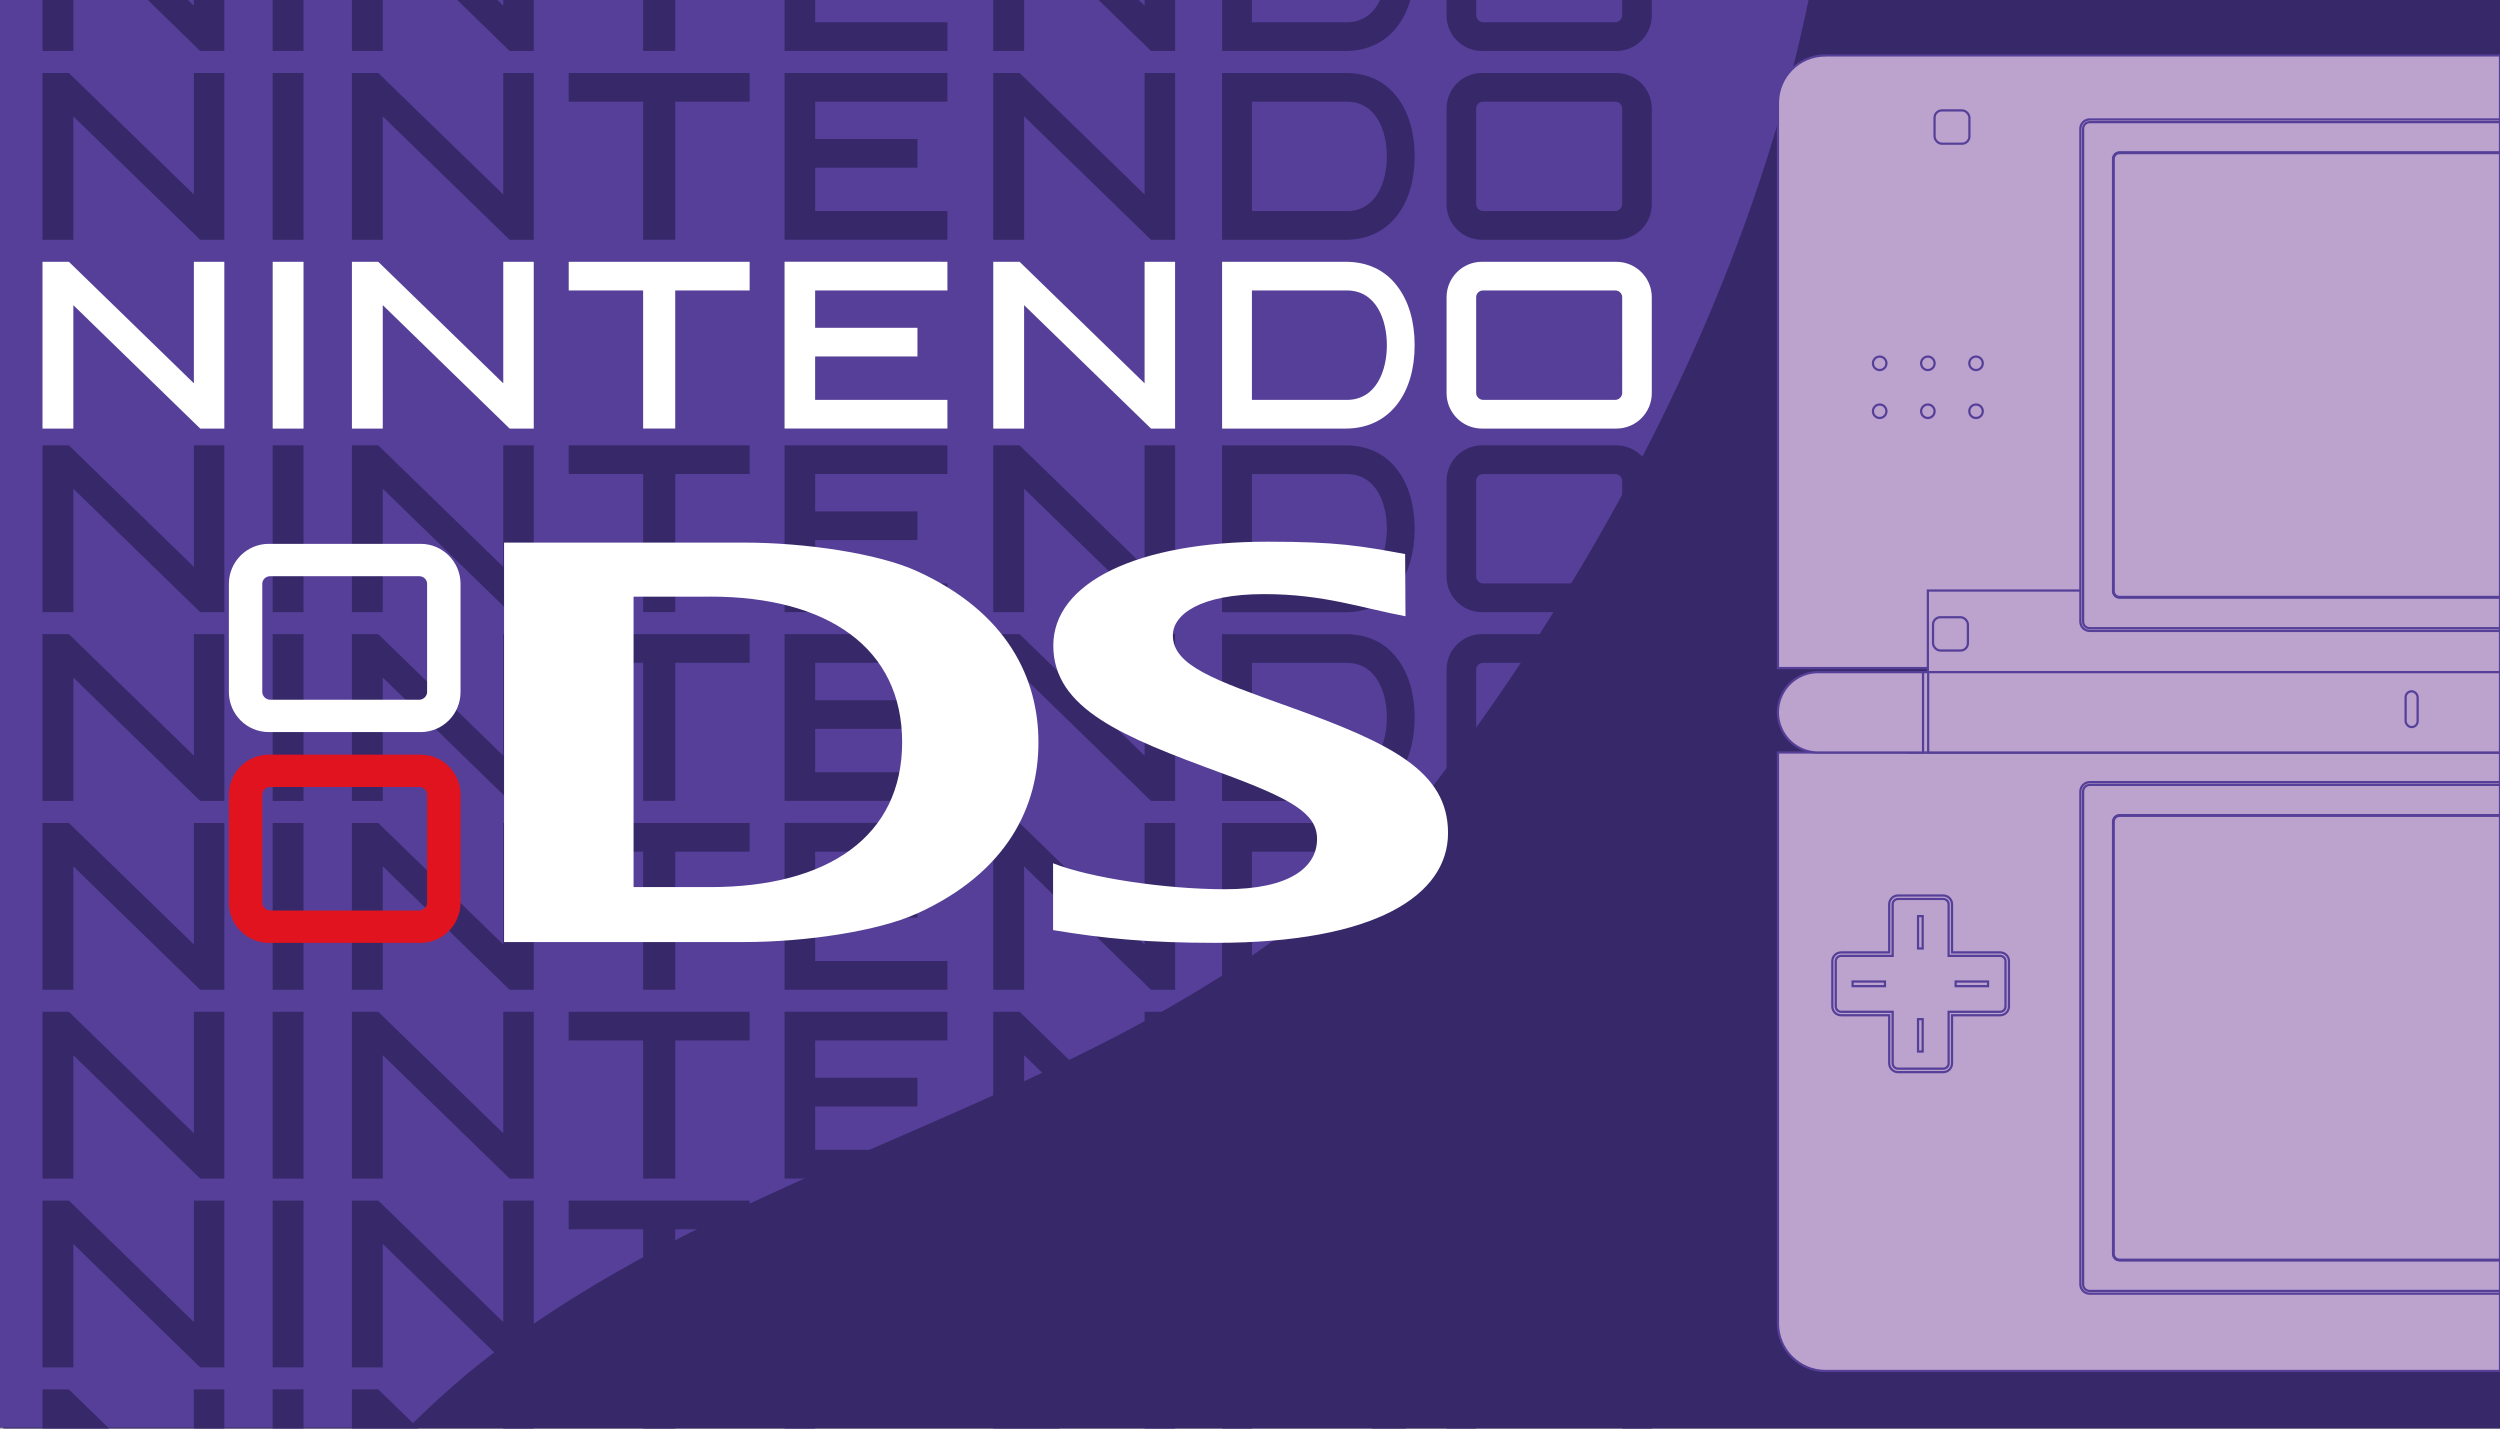 <svg xmlns="http://www.w3.org/2000/svg" id="Layer_1" data-name="Layer 1" viewBox="0 0 560 320"><rect x="0" y="0" width="560" height="320" fill="#808080" stroke="none"/><defs><style>.cls-1{fill:#372869}.cls-2{fill:#fff}.cls-4{fill:#bca3ce;stroke:#553f98;stroke-miterlimit:10;stroke-width:.5px}</style></defs><path d="M.76-.02H560v320H.76z" class="cls-1"/><path d="M405.14-.12c-3.45 16.81-8.27 33.52-14.2 49.97-.77 2.14-1.56 4.27-2.37 6.4-3.15 8.31-6.6 16.53-10.28 24.65a462 462 0 0 1-18.36 36.11c-.66 1.19-1.34 2.38-2.03 3.56-.5.88-1 1.74-1.5 2.61-10.64 18.29-22.38 35.76-34.79 52.08-48.21 64.41-136.13 76.41-201.3 120.77-3.92 2.65-7.76 5.44-11.5 8.36a168 168 0 0 0-8.87 7.44c-2.85 2.53-5.66 5.19-8.43 7.96H-.37V-.12z" style="fill:#553f98"/><path d="M16.43 68.36V96H9.52V58.64h5.91l28 27.22V58.64h6.82V96h-5.4zm69.31 0V96h-6.91V58.64h5.9l28 27.22V58.64h6.83V96h-5.4L85.75 68.36Zm143.66 0V96h-6.91V58.64h5.9l28 27.22V58.64h6.83V96h-5.39l-28.42-27.64ZM66.71 58.64h1.28V96h-6.91V58.64h5.64Zm99.94 0h1.27v6.42h-16.67v30.93h-7.19V65.06h-16.67v-6.42h39.25Zm44.28 0h1.29v6.42h-29.63v8.37h22.92v6.42h-22.92v9.72h29.63v6.42h-36.48V58.63h35.19Zm90.73 30.93h-21.23V65.06h21.23c6.64 0 9 6.59 9 12.26s-2.36 12.26-9 12.26ZM313 64.13c-2.7-3.63-6.7-5.49-11.54-5.49h-27.71V96h27.71c4.83 0 8.83-1.94 11.54-5.49 2.54-3.3 3.88-7.86 3.88-13.19s-1.34-9.89-3.88-13.19m50.37 23.92c0 .76-.69 1.52-1.55 1.52h-29.6c-.86 0-1.56-.76-1.56-1.52V66.58c0-.85.69-1.52 1.56-1.52h29.6c.85 0 1.55.68 1.55 1.52zm-1.29-29.41h-30.13c-4.36 0-7.92 3.55-7.92 7.95v21.47c0 4.39 3.56 7.94 7.92 7.94h30.13c4.37 0 7.92-3.55 7.92-7.94V66.59c0-4.39-3.55-7.94-7.92-7.94" class="cls-2"/><path d="M16.43 26.07v27.64H9.52V16.35h5.91l28 27.22V16.35h6.82v37.36h-5.4zm69.31 0v27.64h-6.91V16.35h5.9l28 27.22V16.35h6.83v37.36h-5.4L85.75 26.07Zm143.66 0v27.64h-6.91V16.35h5.9l28 27.22V16.35h6.83v37.36h-5.39l-28.42-27.64ZM66.71 16.35h1.28v37.36h-6.91V16.35h5.64Zm99.94 0h1.27v6.42h-16.67V53.7h-7.19V22.77h-16.67v-6.42h39.25Zm44.28 0h1.29v6.42h-29.63v8.37h22.92v6.42h-22.92v9.72h29.63v6.42h-36.48V16.35zm90.73 30.93h-21.23V22.77h21.23c6.64 0 9 6.59 9 12.26s-2.36 12.26-9 12.26ZM313 21.84c-2.7-3.63-6.7-5.49-11.54-5.49h-27.71v37.36h27.71c4.83 0 8.83-1.94 11.54-5.49 2.54-3.3 3.88-7.86 3.88-13.19s-1.34-9.89-3.88-13.19m50.37 23.92c0 .76-.69 1.52-1.55 1.52h-29.6c-.86 0-1.56-.76-1.56-1.52V24.29c0-.85.69-1.52 1.56-1.52h29.6c.85 0 1.55.68 1.55 1.52zm-1.29-29.41h-30.13c-4.36 0-7.92 3.55-7.92 7.95v21.47c0 4.39 3.56 7.94 7.92 7.94h30.13c4.37 0 7.92-3.55 7.92-7.94V24.3c0-4.39-3.55-7.94-7.92-7.94M9.52-.02h6.91v11.43H9.52zm40.73 0v11.43h-5.41L33.09-.02h9l1.33 1.29V-.02zm28.58 0v11.43h6.91V-.02zm33.9 0v1.29L111.4-.02h-8.99l11.75 11.43h5.4V-.02zm109.76 0v11.43h6.91V-.02zm33.9 0v1.29l-1.33-1.29h-8.99l11.76 11.43h5.39V-.02zm-195.32 0v11.43h6.92V-.02zm82.99 0v11.43h7.19V-.02zm38.53 5.01V-.02h-6.84v11.43h36.48V4.99zM309.16-.02c-1.36 2.87-3.74 5.01-7.5 5.01h-21.23V-.02h-6.67v11.43h27.7c4.84 0 8.84-1.94 11.54-5.49 1.29-1.68 2.27-3.68 2.92-5.94zm54.21 0v3.49c0 .76-.7 1.52-1.55 1.52h-29.6c-.86 0-1.55-.76-1.55-1.52V-.02h-6.64v3.49c0 4.39 3.56 7.94 7.92 7.94h30.13c4.37 0 7.92-3.55 7.92-7.94V-.02zM16.43 194.07v27.64H9.52v-37.36h5.91l28 27.22v-27.22h6.82v37.36h-5.4zm69.31 0v27.64h-6.91v-37.36h5.9l28 27.22v-27.22h6.83v37.36h-5.4l-28.41-27.64Zm143.66 0v27.64h-6.91v-37.36h5.9l28 27.22v-27.22h6.83v37.36h-5.39l-28.42-27.64Zm-162.69-9.72h1.28v37.36h-6.91v-37.36h5.64Zm99.94 0h1.27v6.42h-16.67v30.93h-7.19v-30.93h-16.67v-6.42h39.25Zm44.28 0h1.29v6.42h-29.63v8.37h22.92v6.42h-22.92v9.72h29.63v6.42h-36.48v-37.36h35.19Zm90.73 30.93h-21.23v-24.51h21.23c6.64 0 9 6.59 9 12.26s-2.36 12.26-9 12.26ZM313 189.84c-2.7-3.63-6.7-5.49-11.54-5.49h-27.71v37.36h27.71c4.83 0 8.83-1.94 11.54-5.49 2.54-3.3 3.88-7.86 3.88-13.19s-1.34-9.89-3.88-13.19m50.37 23.92c0 .76-.69 1.52-1.55 1.52h-29.6c-.86 0-1.56-.76-1.56-1.52v-21.47c0-.85.69-1.52 1.56-1.52h29.6c.85 0 1.55.68 1.55 1.52zm-1.29-29.41h-30.13c-4.36 0-7.92 3.55-7.92 7.95v21.47c0 4.39 3.56 7.94 7.92 7.94h30.13c4.37 0 7.92-3.55 7.92-7.94V192.3c0-4.39-3.55-7.94-7.92-7.94M16.43 151.77v27.64H9.52v-37.36h5.91l28 27.22v-27.22h6.82v37.36h-5.4zm69.31 0v27.64h-6.91v-37.36h5.9l28 27.22v-27.22h6.83v37.36h-5.4l-28.41-27.64Zm143.66 0v27.64h-6.91v-37.36h5.9l28 27.22v-27.22h6.83v37.36h-5.39l-28.42-27.64Zm-162.69-9.72h1.28v37.36h-6.91v-37.36h5.64Zm99.94 0h1.27v6.42h-16.67v30.93h-7.19v-30.93h-16.67v-6.42h39.25Zm44.28 0h1.29v6.42h-29.63v8.37h22.92v6.42h-22.92v9.72h29.63v6.42h-36.48v-37.36h35.19Zm90.73 30.94h-21.23v-24.51h21.23c6.64 0 9 6.59 9 12.26s-2.36 12.26-9 12.26ZM313 147.55c-2.7-3.63-6.7-5.49-11.54-5.49h-27.71v37.36h27.71c4.83 0 8.83-1.94 11.54-5.49 2.54-3.3 3.88-7.86 3.88-13.19s-1.34-9.89-3.88-13.19m50.37 23.92c0 .76-.69 1.52-1.55 1.52h-29.6c-.86 0-1.56-.76-1.56-1.52V150c0-.85.69-1.52 1.56-1.52h29.6c.85 0 1.55.68 1.55 1.52zm-1.29-29.42h-30.13c-4.36 0-7.92 3.55-7.92 7.95v21.47c0 4.39 3.56 7.94 7.92 7.94h30.13c4.37 0 7.92-3.55 7.92-7.94V150c0-4.39-3.55-7.94-7.92-7.94M16.43 278.65v27.64H9.52v-37.36h5.91l28 27.22v-27.22h6.82v37.36h-5.4zm69.31 0v27.64h-6.91v-37.36h5.9l28 27.22v-27.22h6.83v37.36h-5.4l-28.41-27.64Zm143.66 0v27.64h-6.91v-37.36h5.9l28 27.22v-27.22h6.83v37.36h-5.39l-28.42-27.64Zm-162.69-9.72h1.28v37.36h-6.91v-37.36h5.64Zm99.94 0h1.27v6.42h-16.67v30.93h-7.19v-30.93h-16.67v-6.42h39.25Zm44.28 0h1.29v6.42h-29.63v8.37h22.92v6.42h-22.92v9.72h29.63v6.42h-36.48v-37.36h35.19Zm90.73 30.93h-21.23v-24.51h21.23c6.64 0 9 6.59 9 12.26s-2.36 12.26-9 12.26ZM313 274.42c-2.7-3.63-6.7-5.49-11.54-5.49h-27.71v37.36h27.71c4.83 0 8.83-1.94 11.54-5.49 2.54-3.3 3.88-7.86 3.88-13.19s-1.34-9.89-3.88-13.19m50.37 23.92c0 .76-.69 1.52-1.55 1.52h-29.6c-.86 0-1.56-.76-1.56-1.52v-21.47c0-.85.69-1.52 1.56-1.52h29.6c.85 0 1.55.68 1.55 1.52zm-1.29-29.41h-30.13c-4.36 0-7.92 3.55-7.92 7.95v21.47c0 4.39 3.56 7.94 7.92 7.94h30.13c4.37 0 7.92-3.55 7.92-7.94v-21.47c0-4.39-3.55-7.94-7.92-7.94M15.42 311.22l9.01 8.76H9.52v-8.76zm28 0h6.83v8.76h-6.83zm69.31 0v8.76h6.83v-8.76zm-33.9 0v8.76h14.91l-9.01-8.76zm177.56 0v8.76h6.83v-8.76zm-33.9 0v8.76h14.91l-9.01-8.76zm-161.42 0v8.76h6.92v-8.76zm66.32 0v6.42h16.67v2.34h7.19v-2.34h16.66v-6.42zm48.36 0v8.76h6.84v-2.34h29.64v-6.42zM313 316.71c-2.7-3.63-6.7-5.49-11.54-5.49h-27.7v8.76h6.67v-2.34h21.23c2.46 0 4.33.91 5.72 2.34h7.56c-.53-1.19-1.18-2.29-1.94-3.27m49.08-5.49h-30.13c-4.36 0-7.92 3.55-7.92 7.94v.82h6.64v-.82c0-.84.69-1.52 1.55-1.52h29.6c.85 0 1.55.68 1.55 1.52v.82H370v-.82c0-4.39-3.55-7.94-7.92-7.94M16.43 236.36V264H9.52v-37.36h5.91l28 27.22v-27.22h6.82V264h-5.4zm69.31 0V264h-6.91v-37.36h5.9l28 27.22v-27.22h6.83V264h-5.4l-28.41-27.64Zm143.66 0V264h-6.91v-37.36h5.9l28 27.22v-27.22h6.83V264h-5.39l-28.42-27.64Zm-162.69-9.72h1.28V264h-6.91v-37.36h5.64Zm99.94 0h1.27v6.42h-16.67v30.93h-7.19v-30.93h-16.67v-6.42h39.25Zm44.28 0h1.29v6.42h-29.63v8.37h22.92v6.42h-22.92v9.72h29.63v6.42h-36.48v-37.36h35.19Zm90.73 30.93h-21.23v-24.51h21.23c6.64 0 9 6.59 9 12.26s-2.36 12.26-9 12.26ZM313 232.13c-2.7-3.63-6.7-5.49-11.54-5.49h-27.71V264h27.71c4.83 0 8.83-1.94 11.54-5.49 2.54-3.3 3.88-7.86 3.88-13.19s-1.34-9.89-3.88-13.19m50.37 23.92c0 .76-.69 1.52-1.55 1.52h-29.6c-.86 0-1.56-.76-1.56-1.52v-21.47c0-.85.69-1.52 1.56-1.52h29.6c.85 0 1.55.68 1.55 1.52zm-1.29-29.41h-30.13c-4.36 0-7.92 3.55-7.92 7.95v21.47c0 4.39 3.56 7.94 7.92 7.94h30.13c4.37 0 7.92-3.55 7.92-7.94v-21.47c0-4.39-3.55-7.94-7.92-7.94M16.43 109.48v27.64H9.52V99.76h5.91l28 27.22V99.76h6.82v37.36h-5.4zm69.31 0v27.64h-6.91V99.76h5.9l28 27.22V99.76h6.83v37.36h-5.4l-28.41-27.64Zm143.66 0v27.64h-6.91V99.76h5.9l28 27.22V99.76h6.83v37.36h-5.39l-28.42-27.64ZM66.71 99.76h1.28v37.36h-6.91V99.76h5.64Zm99.94 0h1.27v6.42h-16.67v30.93h-7.19v-30.93h-16.67v-6.42h39.25Zm44.28 0h1.29v6.42h-29.63v8.37h22.92v6.42h-22.92v9.72h29.63v6.42h-36.48V99.75h35.19Zm90.73 30.94h-21.23v-24.51h21.23c6.64 0 9 6.59 9 12.26s-2.36 12.26-9 12.26ZM313 105.26c-2.7-3.63-6.7-5.49-11.54-5.49h-27.71v37.36h27.71c4.83 0 8.83-1.94 11.54-5.49 2.54-3.3 3.88-7.86 3.88-13.19s-1.34-9.89-3.88-13.19m50.37 23.92c0 .76-.69 1.52-1.55 1.52h-29.6c-.86 0-1.56-.76-1.56-1.52v-21.47c0-.85.69-1.52 1.56-1.52h29.6c.85 0 1.55.68 1.55 1.52zm-1.29-29.42h-30.13c-4.36 0-7.92 3.55-7.92 7.95v21.47c0 4.39 3.56 7.94 7.92 7.94h30.13c4.37 0 7.92-3.55 7.92-7.94v-21.47c0-4.39-3.55-7.94-7.92-7.94" class="cls-1"/><path d="M95.67 202.15c0 .95-.78 1.81-1.75 1.81H60.51c-.97 0-1.76-.86-1.76-1.81v-24.14c0-.95.78-1.72 1.76-1.72h33.41c.96 0 1.75.76 1.75 1.72zm-1.45-33.11H60.21c-4.92 0-8.94 4.01-8.94 8.97v24.23c0 4.87 4.02 8.97 8.94 8.97h34.01c4.93 0 8.94-4.1 8.94-8.97v-24.23c0-4.96-4.01-8.97-8.94-8.97" style="fill:#e1131f"/><path d="M95.67 155.02c0 .86-.78 1.72-1.75 1.72H60.51c-.97 0-1.76-.86-1.76-1.72v-24.23c0-.95.78-1.72 1.76-1.72h33.41c.96 0 1.75.76 1.75 1.72zm-1.45-33.2H60.21c-4.92 0-8.94 4.01-8.94 8.97v24.23c0 4.96 4.02 8.97 8.94 8.97h34.01c4.93 0 8.94-4.01 8.94-8.97v-24.23c0-4.96-4.01-8.97-8.94-8.97m141.66 71.55c8.09 3.24 25.18 5.82 38.51 5.82 14.6 0 20.63-4.96 20.63-11.26 0-5.72-5.61-8.97-21.72-14.88-21.55-7.92-37.36-14.21-37.36-28.43s19.02-23.28 48.01-23.28c15.57 0 20.91.95 30.8 2.77l.08 13.93c-9.71-1.81-18.32-4.96-31.68-4.96-14.33 0-20.43 4.58-20.43 9.25 0 6.77 9.41 10.02 25.9 15.93 22.96 8.2 35.74 14.5 35.74 28.33s-16 24.61-52.08 24.61c-14.82 0-25.03-.95-36.39-2.86v-14.98Zm-76.79-59.72h-17.17v65.06h17.17c26.36 0 42.99-11.35 42.99-32.44s-16.63-32.63-42.99-32.63Zm46.09 71.07c-8.49 3.82-24.55 6.3-38.6 6.3h-53.67v-89.48h53.67c14.04 0 30.11 2.48 38.62 6.3 20.67 9.35 27.41 24.33 27.41 38.45s-6.68 29.1-27.43 38.45" class="cls-2"/><path d="M560 168.56V307.1H408.9c-5.87 0-10.64-4.77-10.64-10.64v-127.9zM408.85 12.42H560v137.23H398.26V23.02c0-5.85 4.75-10.6 10.59-10.6Z" class="cls-4"/><path d="M431.84 132.28H560v19.41H431.84z" class="cls-4"/><path d="M560 27.06v113.96h-91.91c-.98 0-1.78-.79-1.78-1.77V28.83c0-.98.8-1.78 1.78-1.78z" class="cls-4"/><path d="M468.09 26.75c-1.15 0-2.09.93-2.09 2.08v110.42c0 1.15.94 2.08 2.09 2.08H560v-.62h-91.91c-.81 0-1.47-.65-1.47-1.46V28.83c0-.81.66-1.47 1.47-1.47H560v-.61z" class="cls-4"/><path d="M560 34.21v99.58h-85.22c-.76 0-1.39-.62-1.39-1.38V35.6c0-.77.62-1.39 1.39-1.39z" class="cls-4"/><path d="M474.78 34.29c-.72 0-1.31.58-1.31 1.31v96.81c0 .72.59 1.3 1.31 1.3H560V34.29zm0-.16c-.8 0-1.46.66-1.46 1.47v96.81c0 .8.66 1.46 1.46 1.46H560v-.16h-85.22c-.72 0-1.31-.58-1.31-1.3V35.6c0-.73.59-1.31 1.31-1.31H560v-.16zM560 175.51v113.97h-91.91c-.98 0-1.78-.8-1.78-1.78V177.29c0-.98.8-1.78 1.78-1.78z" class="cls-4"/><path d="M468.09 175.2c-1.15 0-2.09.94-2.09 2.09V287.7c0 1.15.94 2.09 2.09 2.09H560v-.62h-91.91c-.81 0-1.47-.66-1.47-1.47V177.29c0-.81.66-1.47 1.47-1.47H560v-.62z" class="cls-4"/><path d="M560 182.67v99.58h-85.22c-.76 0-1.38-.62-1.38-1.39v-96.8c0-.77.62-1.39 1.38-1.39z" class="cls-4"/><path d="M474.78 182.75c-.72 0-1.31.58-1.31 1.31v96.8c0 .73.59 1.31 1.31 1.31H560v-99.42zm0-.16c-.8 0-1.46.66-1.46 1.47v96.8c0 .81.66 1.47 1.46 1.47H560v-.16h-85.22c-.72 0-1.31-.58-1.31-1.31v-96.8c0-.73.59-1.31 1.31-1.31H560v-.16z" class="cls-4"/><circle cx="421.05" cy="81.38" r="1.51" class="cls-4"/><circle cx="431.84" cy="81.38" r="1.51" class="cls-4"/><circle cx="442.63" cy="81.38" r="1.51" class="cls-4"/><path d="M427.46 150.56H560v18H427.46z" class="cls-4"/><circle cx="421.05" cy="92.12" r="1.51" class="cls-4"/><circle cx="431.84" cy="92.12" r="1.51" class="cls-4"/><path d="M431.91 150.56H560v18H431.91zm-1.15 18h-23.51a9 9 0 0 1 0-18h23.51v17.99Z" class="cls-4"/><circle cx="442.63" cy="92.12" r="1.51" class="cls-4"/><rect width="2.69" height="8.02" x="538.86" y="154.85" class="cls-4" rx="1.34" ry="1.34"/><path d="M425.16 239.77c-.88 0-1.59-.71-1.59-1.59v-11.15h-11.16c-.87 0-1.59-.71-1.59-1.59v-10.13c0-.88.71-1.59 1.59-1.59h11.16v-11.16c0-.88.71-1.59 1.59-1.59h10.13c.88 0 1.59.71 1.59 1.59v11.16h11.15c.88 0 1.59.71 1.59 1.59v10.13c0 .88-.71 1.59-1.59 1.59h-11.15v11.15c0 .88-.71 1.59-1.59 1.59z" class="cls-4"/><path d="M448.03 213.34h-10.77v-10.77c0-1.09-.89-1.98-1.97-1.98h-10.13c-1.09 0-1.98.89-1.98 1.98v10.77h-10.77c-1.08 0-1.97.88-1.97 1.97v10.13c0 1.09.89 1.98 1.97 1.98h10.77v10.76c0 1.09.89 1.98 1.98 1.98h10.13c1.08 0 1.97-.89 1.97-1.98v-10.76h10.77c1.09 0 1.98-.89 1.98-1.98v-10.13c0-1.09-.89-1.97-1.98-1.97Zm1.2 12.1c0 .66-.54 1.2-1.2 1.2h-11.54v11.54c0 .67-.54 1.2-1.2 1.2h-10.13c-.67 0-1.2-.53-1.2-1.2v-11.54h-11.55c-.66 0-1.2-.54-1.2-1.2v-10.13c0-.66.54-1.2 1.2-1.2h11.55v-11.54c0-.67.53-1.2 1.2-1.2h10.13c.66 0 1.2.53 1.2 1.2v11.54h11.54c.66 0 1.2.54 1.2 1.2z" class="cls-4"/><rect width="7.81" height="7.46" x="433" y="138.26" class="cls-4" rx="1.64" ry="1.64"/><rect width="7.81" height="7.46" x="433.34" y="24.73" class="cls-4" rx="1.64" ry="1.64"/><path d="M429.64 205.21h1.04v7.25h-1.04zm0 23.08h1.04v7.25h-1.04zm-14.66-8.43h7.25v1.04h-7.25zm23.09 0h7.25v1.04h-7.25z" class="cls-4"/></svg>